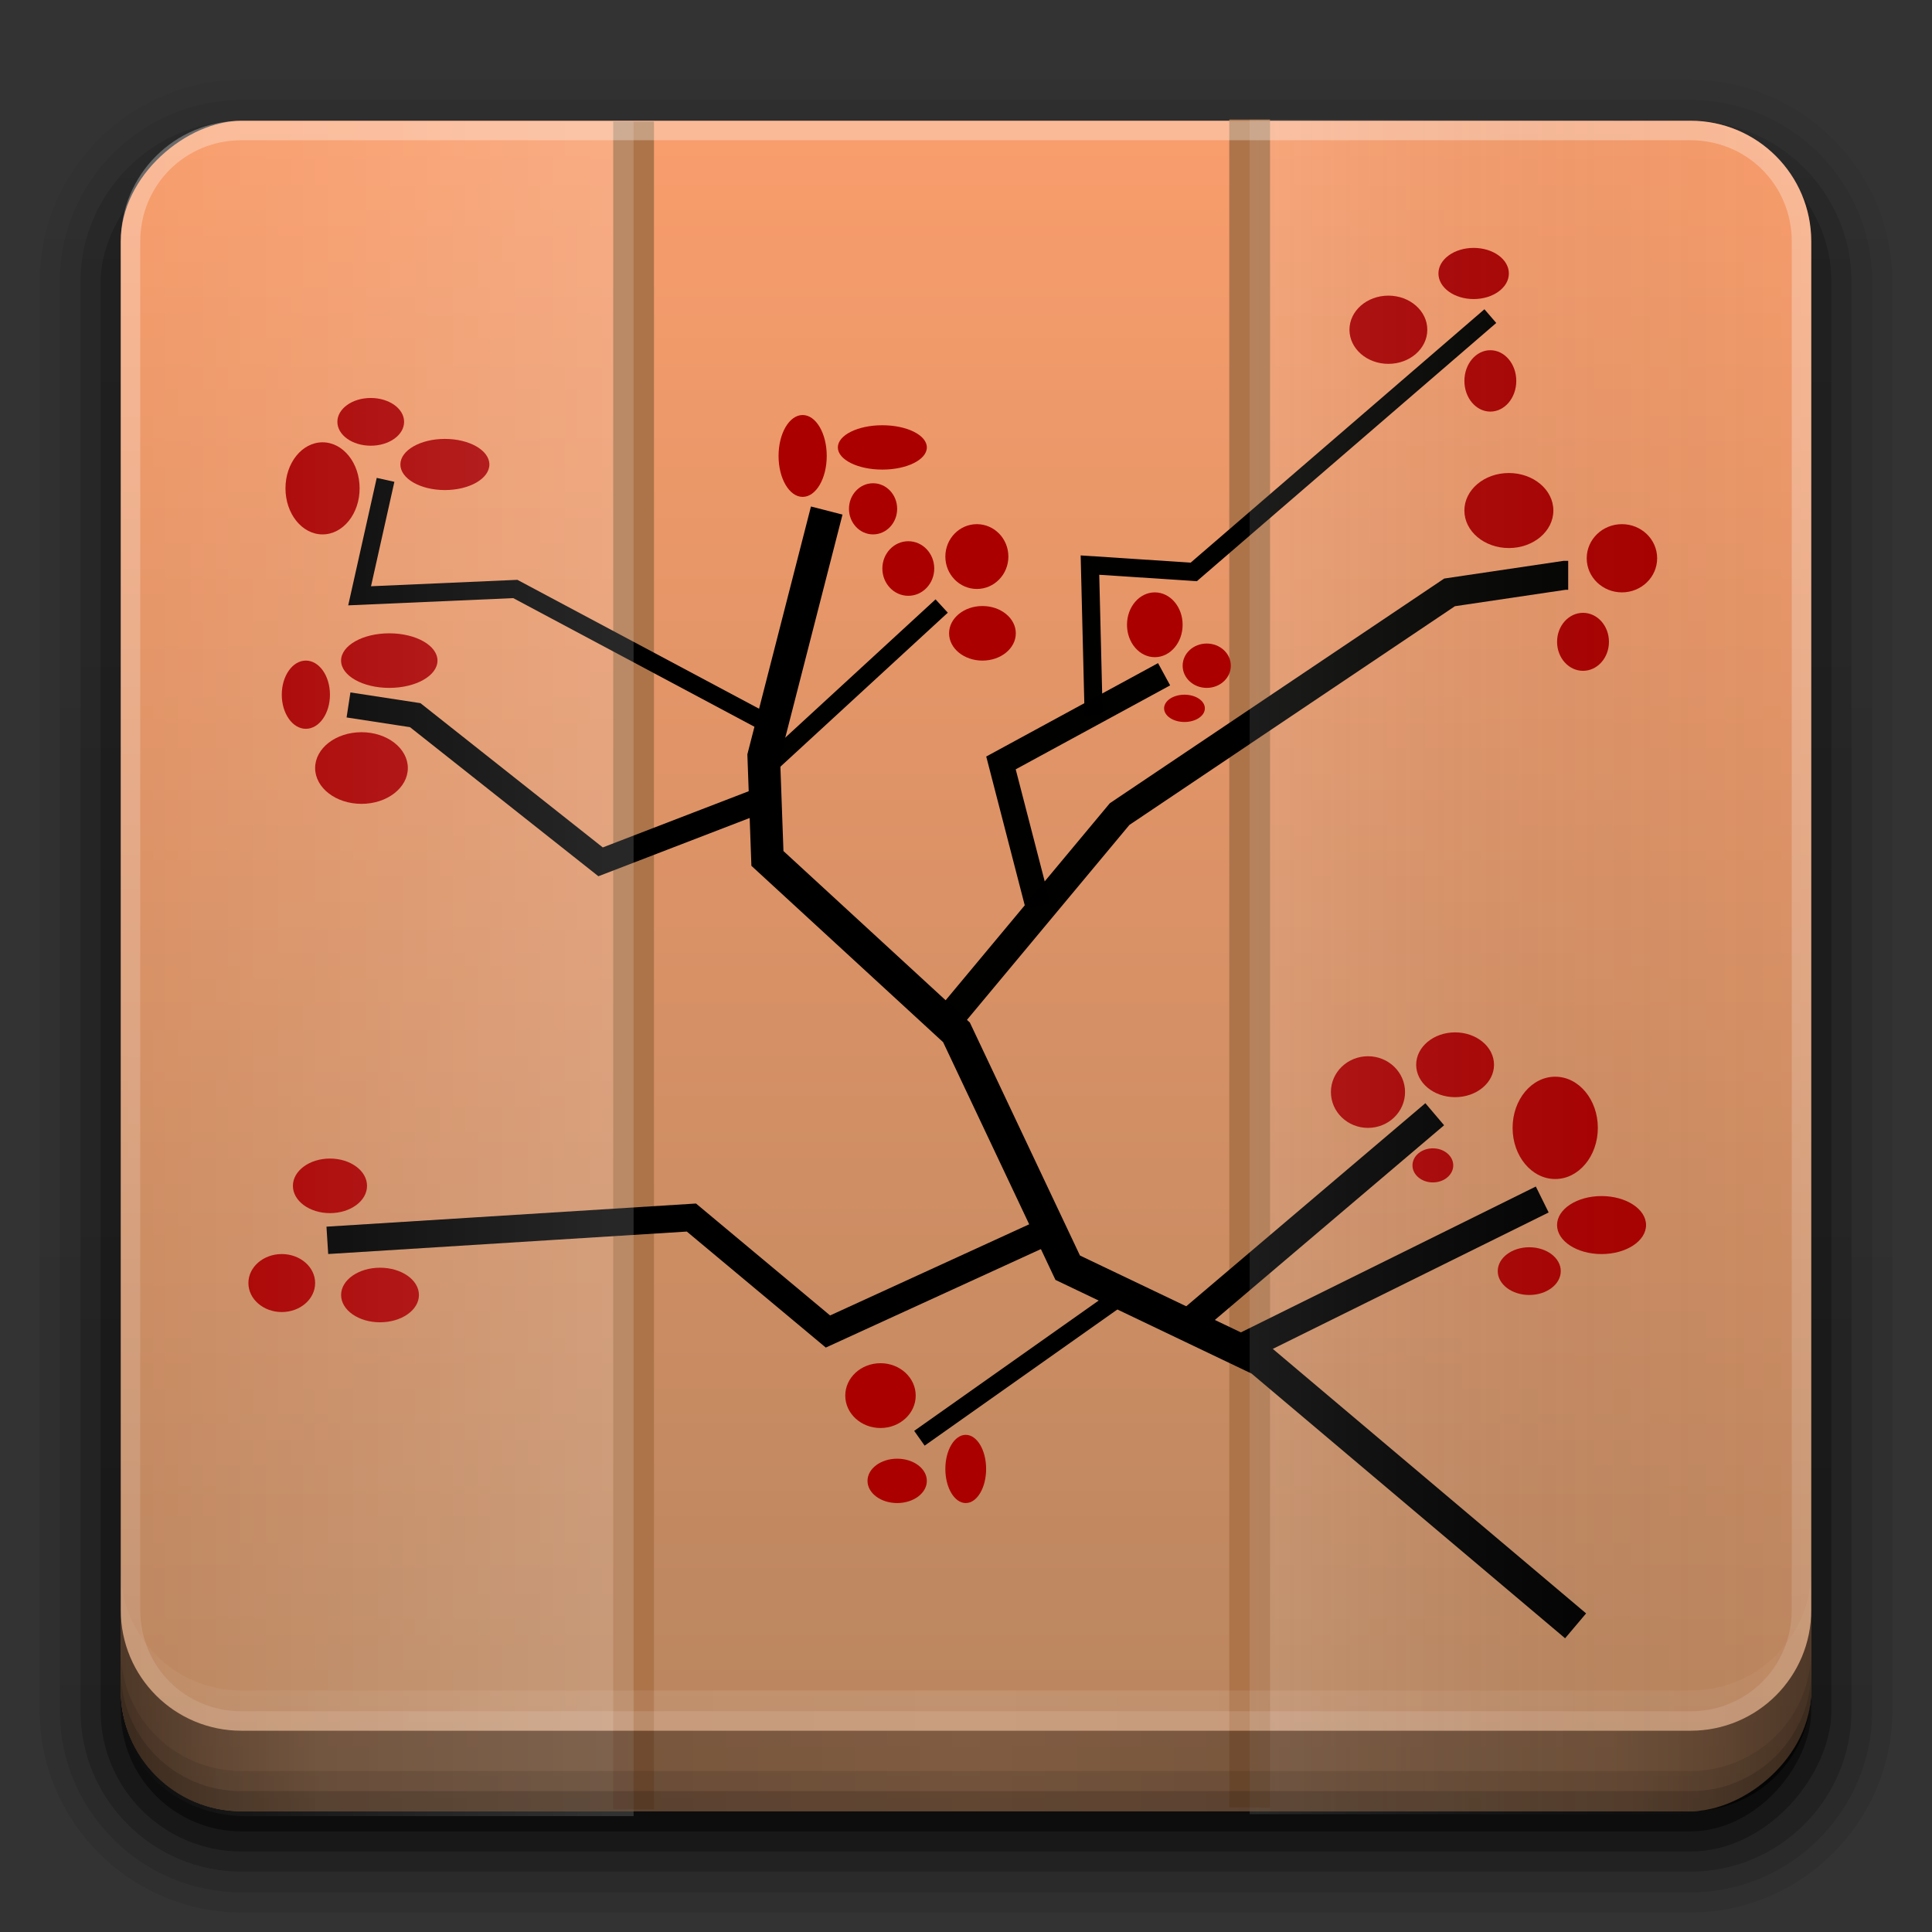 <?xml version="1.0" encoding="UTF-8" standalone="no"?>
<svg
   xmlns:dc="http://purl.org/dc/elements/1.1/"
   xmlns:cc="http://creativecommons.org/ns#"
   xmlns:rdf="http://www.w3.org/1999/02/22-rdf-syntax-ns#"
   xmlns:svg="http://www.w3.org/2000/svg"
   xmlns="http://www.w3.org/2000/svg"
   xmlns:xlink="http://www.w3.org/1999/xlink"
   xmlns:sodipodi="http://sodipodi.sourceforge.net/DTD/sodipodi-0.dtd"
   xmlns:inkscape="http://www.inkscape.org/namespaces/inkscape"
   version="1.0"
   width="96"
   height="96"
   id="svg2408"
   sodipodi:docname="byobu.svg"
   inkscape:version="0.92.2 5c3e80d, 2017-08-06">
  <rect width="100%" height="100%" fill="#333333" stroke="none"/>
  <sodipodi:namedview
     pagecolor="#ffffff"
     bordercolor="#666666"
     borderopacity="1"
     objecttolerance="10"
     gridtolerance="10"
     guidetolerance="10"
     inkscape:pageopacity="0"
     inkscape:pageshadow="2"
     inkscape:window-width="1366"
     inkscape:window-height="743"
     id="namedview102"
     showgrid="false"
     inkscape:zoom="3.4766083"
     inkscape:cx="15.516773"
     inkscape:cy="55.744295"
     inkscape:window-x="0"
     inkscape:window-y="25"
     inkscape:window-maximized="1"
     inkscape:current-layer="svg2408" />
  <defs
     id="defs2410">
    <linearGradient
       id="linearGradient4960">
      <stop
         id="stop4956"
         offset="0"
         style="stop-color:#ffffff;stop-opacity:1;" />
      <stop
         id="stop4958"
         offset="1"
         style="stop-color:#ffffff;stop-opacity:0;" />
    </linearGradient>
    <linearGradient
       id="linearGradient4952">
      <stop
         id="stop4948"
         offset="0"
         style="stop-color:#f3f3f3;stop-opacity:1" />
      <stop
         id="stop4950"
         offset="1"
         style="stop-color:#000000;stop-opacity:0;" />
    </linearGradient>
    <linearGradient
       x1="45.448"
       y1="92.54"
       x2="45.448"
       y2="7.017"
       id="ButtonShadow"
       gradientUnits="userSpaceOnUse"
       gradientTransform="scale(1.006,0.994)">
      <stop
         id="stop3750"
         style="stop-color:#000000;stop-opacity:1"
         offset="0" />
      <stop
         id="stop3752"
         style="stop-color:#000000;stop-opacity:0.588"
         offset="1" />
    </linearGradient>
    <linearGradient
       id="linearGradient3737">
      <stop
         id="stop3739"
         style="stop-color:#ffffff;stop-opacity:1"
         offset="0" />
      <stop
         id="stop3741"
         style="stop-color:#ffffff;stop-opacity:0"
         offset="1" />
    </linearGradient>
    <filter
       color-interpolation-filters="sRGB"
       id="filter3174">
      <feGaussianBlur
         id="feGaussianBlur3176"
         stdDeviation="1.71" />
    </filter>
    <linearGradient
       x1="36.357"
       y1="6"
       x2="36.357"
       y2="63.893"
       id="linearGradient3188"
       xlink:href="#linearGradient3737"
       gradientUnits="userSpaceOnUse"
       gradientTransform="translate(-13.231,3.452)" />
    <filter
       x="-0.192"
       y="-0.192"
       width="1.384"
       height="1.384"
       color-interpolation-filters="sRGB"
       id="filter3794">
      <feGaussianBlur
         id="feGaussianBlur3796"
         stdDeviation="5.28" />
    </filter>
    <linearGradient
       x1="48"
       y1="20.221"
       x2="48"
       y2="138.661"
       id="linearGradient3613"
       xlink:href="#linearGradient3737"
       gradientUnits="userSpaceOnUse" />
    <radialGradient
       cx="48"
       cy="90.172"
       r="42"
       fx="48"
       fy="90.172"
       id="radialGradient3619"
       xlink:href="#linearGradient3737"
       gradientUnits="userSpaceOnUse"
       gradientTransform="matrix(1.157,0,0,0.996,-52.71,-9.295)" />
    <clipPath
       id="clipPath3613">
      <rect
         width="84"
         height="84"
         rx="6"
         ry="6"
         x="6"
         y="6"
         id="rect3615"
         style="fill:#ffffff;fill-opacity:1;fill-rule:nonzero;stroke:none" />
    </clipPath>
    <linearGradient
       x1="45.448"
       y1="92.54"
       x2="45.448"
       y2="7.017"
       id="ButtonShadow-0"
       gradientUnits="userSpaceOnUse"
       gradientTransform="matrix(1.006,0,0,0.994,100,0)">
      <stop
         id="stop3750-8"
         style="stop-color:#000000;stop-opacity:1"
         offset="0" />
      <stop
         id="stop3752-5"
         style="stop-color:#000000;stop-opacity:0.588"
         offset="1" />
    </linearGradient>
    <linearGradient
       x1="32.251"
       y1="6.132"
       x2="32.251"
       y2="90.239"
       id="linearGradient3780"
       xlink:href="#ButtonShadow-0"
       gradientUnits="userSpaceOnUse"
       gradientTransform="matrix(1.024,0,0,1.012,-1.143,-98.071)" />
    <linearGradient
       x1="32.251"
       y1="6.132"
       x2="32.251"
       y2="90.239"
       id="linearGradient3772"
       xlink:href="#ButtonShadow-0"
       gradientUnits="userSpaceOnUse"
       gradientTransform="matrix(1.024,0,0,1.012,-1.143,-98.071)" />
    <linearGradient
       x1="32.251"
       y1="6.132"
       x2="32.251"
       y2="90.239"
       id="linearGradient3725"
       xlink:href="#ButtonShadow-0"
       gradientUnits="userSpaceOnUse"
       gradientTransform="matrix(1.024,0,0,1.012,-1.143,-98.071)" />
    <linearGradient
       x1="32.251"
       y1="6.132"
       x2="32.251"
       y2="90.239"
       id="linearGradient3721"
       xlink:href="#ButtonShadow-0"
       gradientUnits="userSpaceOnUse"
       gradientTransform="translate(0,-97)" />
    <linearGradient
       x1="32.251"
       y1="6.132"
       x2="32.251"
       y2="90.239"
       id="linearGradient3026"
       xlink:href="#ButtonShadow-0"
       gradientUnits="userSpaceOnUse"
       gradientTransform="matrix(1.024,0,0,1.012,-1.143,-98.071)" />
    <linearGradient
       x1="6"
       y1="48"
       x2="90"
       y2="48"
       id="linearGradient3849"
       xlink:href="#linearGradient3843-5"
       gradientUnits="userSpaceOnUse"
       gradientTransform="translate(-96)" />
    <linearGradient
       id="linearGradient3843-5">
      <stop
         id="stop3845-0"
         style="stop-color:#b7855f;stop-opacity:1"
         offset="0" />
      <stop
         id="stop3847-4"
         style="stop-color:#f99d6c;stop-opacity:1"
         offset="1" />
    </linearGradient>
    <linearGradient
       x1="36.357"
       y1="6"
       x2="36.357"
       y2="63.893"
       id="linearGradient3188-6"
       xlink:href="#linearGradient3737"
       gradientUnits="userSpaceOnUse"
       gradientTransform="translate(-55.335,-37.688)" />
    <radialGradient
       cx="48"
       cy="90.172"
       r="42"
       fx="48"
       fy="90.172"
       id="radialGradient3619-1"
       xlink:href="#linearGradient3737"
       gradientUnits="userSpaceOnUse"
       gradientTransform="matrix(1.157,0,0,0.996,-7.551,0.197)" />
    <linearGradient
       gradientUnits="userSpaceOnUse"
       y2="48.044"
       x2="89.925"
       y1="48.044"
       x1="62.094"
       id="linearGradient4954"
       xlink:href="#linearGradient4952" />
    <linearGradient
       gradientUnits="userSpaceOnUse"
       y2="47.531"
       x2="6.059"
       y1="47.531"
       x1="30.093"
       id="linearGradient4962"
       xlink:href="#linearGradient4960" />
    <linearGradient
       id="linearGradient4390"
       x1="48"
       x2="48"
       y1="88"
       y2="-40"
       gradientTransform="matrix(1,0,0,-1,0,92)"
       gradientUnits="userSpaceOnUse"
       xlink:href="#linearGradient4960" />
    <linearGradient
       id="linearGradient4429"
       x1="48"
       x2="112.12"
       y1="82"
       y2="82.455"
       gradientUnits="userSpaceOnUse"
       spreadMethod="reflect"
       xlink:href="#linearGradient4960" />
    <linearGradient
       id="linearGradient3228"
       x1="90"
       x2="48"
       y1="88"
       y2="88"
       gradientUnits="userSpaceOnUse"
       spreadMethod="reflect">
      <stop
         id="stop3894"
         stop-opacity=".588"
         offset="0" />
      <stop
         id="stop3896"
         stop-opacity=".471"
         offset=".118" />
      <stop
         id="stop3898"
         stop-opacity=".392"
         offset=".238" />
      <stop
         id="stop3900"
         stop-opacity=".314"
         offset="1" />
    </linearGradient>
  </defs>
  <g
     id="layer2"
     style="display:none">
    <rect
       width="86"
       height="85"
       rx="6"
       ry="6"
       x="5"
       y="7"
       id="rect3745"
       style="opacity:0.9;fill:url(#ButtonShadow);fill-opacity:1;fill-rule:nonzero;stroke:none;filter:url(#filter3174)" />
  </g>
  <g
     id="layer3">
    <path
       d="m 12,-95.031 c -5.511,0 -10.031,4.52 -10.031,10.031 l 0,71 c 0,5.511 4.52,10.031 10.031,10.031 l 72,0 c 5.511,0 10.031,-4.52 10.031,-10.031 l 0,-71 c 0,-5.511 -4.52,-10.031 -10.031,-10.031 l -72,0 z"
       transform="scale(1,-1)"
       id="path3786"
       style="opacity:0.08;fill:url(#linearGradient3026);fill-opacity:1;fill-rule:nonzero;stroke:none;display:inline" />
    <path
       d="m 12,-94.031 c -4.972,0 -9.031,4.06 -9.031,9.031 l 0,71 c 0,4.972 4.06,9.031 9.031,9.031 l 72,0 c 4.972,0 9.031,-4.06 9.031,-9.031 l 0,-71 c 0,-4.972 -4.06,-9.031 -9.031,-9.031 l -72,0 z"
       transform="scale(1,-1)"
       id="path3778"
       style="opacity:0.1;fill:url(#linearGradient3780);fill-opacity:1;fill-rule:nonzero;stroke:none;display:inline" />
    <path
       d="m 12,-93 c -4.409,0 -8,3.591 -8,8 l 0,71 c 0,4.409 3.591,8 8,8 l 72,0 c 4.409,0 8,-3.591 8,-8 l 0,-71 c 0,-4.409 -3.591,-8 -8,-8 l -72,0 z"
       transform="scale(1,-1)"
       id="path3770"
       style="opacity:0.2;fill:url(#linearGradient3772);fill-opacity:1;fill-rule:nonzero;stroke:none;display:inline" />
    <rect
       width="86"
       height="85"
       rx="7"
       ry="7"
       x="5"
       y="-92"
       transform="scale(1,-1)"
       id="rect3723"
       style="opacity:0.3;fill:url(#linearGradient3725);fill-opacity:1;fill-rule:nonzero;stroke:none;display:inline" />
    <rect
       width="84"
       height="84"
       rx="6"
       ry="6"
       x="6"
       y="-91"
       transform="scale(1,-1)"
       id="rect3716"
       style="opacity:0.45;fill:url(#linearGradient3721);fill-opacity:1;fill-rule:nonzero;stroke:none;display:inline" />
  </g>
  <rect
     style="fill:url(#linearGradient3849);fill-opacity:1;fill-rule:nonzero;stroke:none"
     id="rect2419"
     transform="rotate(-90)"
     y="6"
     x="-90"
     ry="6"
     rx="6"
     height="84"
     width="84" />
  <path
     inkscape:connector-curvature="0"
     style="fill:none;stroke:#ad744a;stroke-width:2.025;stroke-linecap:butt;stroke-linejoin:miter;stroke-miterlimit:4;stroke-dasharray:none;stroke-opacity:1"
     d="M 31.483,6.039 31.483,89.902 v 0"
     id="path4652" />
  <path
     inkscape:connector-curvature="0"
     style="fill:none;stroke:#ad744a;stroke-width:2.025;stroke-linecap:butt;stroke-linejoin:miter;stroke-miterlimit:4;stroke-dasharray:none;stroke-opacity:1"
     d="m 62.094,5.942 2.4e-4,83.863 v 0"
     id="path4652-3" />
  <g
     id="g1040"
     transform="translate(0,-2)">
    <path
       id="path6195"
       d="m 78.291,82.787 -15.658,-13.219 -9.579,-4.576 -5.526,-11.694 -9.395,-8.643 -0.184,-5.084 3.131,-12.202"
       style="fill:none;stroke:#000000;stroke-width:1.618;stroke-linecap:butt;stroke-linejoin:miter;stroke-miterlimit:4;stroke-dasharray:none;stroke-opacity:1"
       inkscape:connector-curvature="0" />
    <path
       id="path6197"
       d="m 61.896,68.89 14.737,-7.288"
       style="fill:none;stroke:#000000;stroke-width:1.438;stroke-linecap:butt;stroke-linejoin:miter;stroke-miterlimit:4;stroke-dasharray:none;stroke-opacity:1"
       inkscape:connector-curvature="0" />
    <path
       id="path6199"
       d="m 59.317,67.534 11.974,-10.169"
       style="fill:none;stroke:#000000;stroke-width:1.438;stroke-linecap:butt;stroke-linejoin:miter;stroke-miterlimit:4;stroke-dasharray:none;stroke-opacity:1"
       inkscape:connector-curvature="0" />
    <path
       id="path6201"
       d="m 56.001,66.178 -10.316,7.288"
       style="fill:none;stroke:#000000;stroke-width:0.899;stroke-linecap:butt;stroke-linejoin:miter;stroke-miterlimit:4;stroke-dasharray:none;stroke-opacity:1"
       inkscape:connector-curvature="0" />
    <path
       id="path6203"
       d="m 52.447,62.985 -11.307,5.177 -6.784,-5.663 -18.091,1.133"
       style="fill:none;stroke:#000000;stroke-width:1.362;stroke-linecap:butt;stroke-linejoin:miter;stroke-miterlimit:4;stroke-dasharray:none;stroke-opacity:1"
       inkscape:connector-curvature="0" />
    <path
       id="path6205"
       d="m 47.159,52.62 8.474,-10.169 16.395,-11.016 5.711,-0.847 h 0.184"
       style="fill:none;stroke:#000000;stroke-width:1.438;stroke-linecap:butt;stroke-linejoin:miter;stroke-miterlimit:4;stroke-dasharray:none;stroke-opacity:0.996"
       inkscape:connector-curvature="0" />
    <path
       id="path6207"
       d="m 51.58,47.027 -1.842,-7.118 8.105,-4.406"
       style="fill:none;stroke:#000000;stroke-width:1.258;stroke-linecap:butt;stroke-linejoin:miter;stroke-miterlimit:4;stroke-dasharray:none;stroke-opacity:0.996"
       inkscape:connector-curvature="0" />
    <path
       id="path6209"
       d="m 54.343,37.536 -0.184,-7.457 5.158,0.339 14.737,-12.711"
       style="fill:none;stroke:#000000;stroke-width:0.899;stroke-linecap:butt;stroke-linejoin:miter;stroke-miterlimit:4;stroke-dasharray:none;stroke-opacity:0.996"
       inkscape:connector-curvature="0" />
    <path
       id="path6211"
       d="m 37.949,40.248 8.842,-8.135"
       style="fill:none;stroke:#000000;stroke-width:0.899;stroke-linecap:butt;stroke-linejoin:miter;stroke-miterlimit:4;stroke-dasharray:none;stroke-opacity:0.996"
       inkscape:connector-curvature="0" />
    <path
       id="path6213"
       d="m 37.764,41.773 -7.921,3.051 -9.21,-7.288 -3.316,-0.508"
       style="fill:none;stroke:#000000;stroke-width:1.258;stroke-linecap:butt;stroke-linejoin:miter;stroke-miterlimit:4;stroke-dasharray:none;stroke-opacity:1"
       inkscape:connector-curvature="0" />
    <path
       id="path6215"
       d="m 38.317,38.045 -12.711,-6.779 -7.737,0.339 1.289,-5.762"
       style="fill:none;stroke:#000000;stroke-width:0.899;stroke-linecap:butt;stroke-linejoin:miter;stroke-miterlimit:4;stroke-dasharray:none;stroke-opacity:1"
       inkscape:connector-curvature="0" />
    <ellipse
       id="path6251"
       style="fill:#aa0000;fill-opacity:1;fill-rule:nonzero;stroke:none;stroke-width:0.18"
       cx="80.593"
       cy="29.74"
       rx="1.75"
       ry="1.695" />
    <ellipse
       id="path6253"
       style="fill:#aa0000;fill-opacity:1;fill-rule:nonzero;stroke:none;stroke-width:0.18"
       cx="78.659"
       cy="33.892"
       rx="1.289"
       ry="1.441" />
    <ellipse
       id="path6255"
       style="fill:#aa0000;fill-opacity:1;fill-rule:nonzero;stroke:none;stroke-width:0.18"
       cx="74.975"
       cy="27.368"
       rx="2.211"
       ry="1.864" />
    <ellipse
       id="path6257"
       style="fill:#aa0000;fill-opacity:1;fill-rule:nonzero;stroke:none;stroke-width:0.18"
       cx="74.054"
       cy="20.927"
       rx="1.289"
       ry="1.525" />
    <ellipse
       id="path6259"
       style="fill:#aa0000;fill-opacity:1;fill-rule:nonzero;stroke:none;stroke-width:0.18"
       cx="68.988"
       cy="18.385"
       rx="1.934"
       ry="1.695" />
    <ellipse
       id="path6261"
       style="fill:#aa0000;fill-opacity:1;fill-rule:nonzero;stroke:none;stroke-width:0.18"
       cx="71.198"
       cy="59.907"
       rx="1.013"
       ry="0.847" />
    <ellipse
       id="path6263"
       style="fill:#aa0000;fill-opacity:1;fill-rule:nonzero;stroke:none;stroke-width:0.18"
       cx="72.303"
       cy="54.908"
       rx="1.934"
       ry="1.61" />
    <ellipse
       id="path6265"
       style="fill:#aa0000;fill-opacity:1;fill-rule:nonzero;stroke:none;stroke-width:0.18"
       cx="67.974"
       cy="56.264"
       rx="1.842"
       ry="1.78" />
    <ellipse
       id="path6267"
       style="fill:#aa0000;fill-opacity:1;fill-rule:nonzero;stroke:none;stroke-width:0.18"
       cx="79.58"
       cy="62.873"
       rx="2.211"
       ry="1.441" />
    <ellipse
       id="path6269"
       style="fill:#aa0000;fill-opacity:1;fill-rule:nonzero;stroke:none;stroke-width:0.18"
       cx="58.856"
       cy="37.197"
       rx="1.013"
       ry="0.678" />
    <ellipse
       id="path6271"
       style="fill:#aa0000;fill-opacity:1;fill-rule:nonzero;stroke:none;stroke-width:0.18"
       cx="75.988"
       cy="65.161"
       rx="1.566"
       ry="1.186" />
    <ellipse
       id="path6273"
       style="fill:#aa0000;fill-opacity:1;fill-rule:nonzero;stroke:none;stroke-width:0.18"
       cx="43.751"
       cy="71.347"
       rx="1.75"
       ry="1.61" />
    <ellipse
       id="path6275"
       style="fill:#aa0000;fill-opacity:1;fill-rule:nonzero;stroke:none;stroke-width:0.18"
       cx="47.987"
       cy="74.991"
       rx="1.013"
       ry="1.695" />
    <ellipse
       id="path6277"
       style="fill:#aa0000;fill-opacity:1;fill-rule:nonzero;stroke:none;stroke-width:0.18"
       cx="73.225"
       cy="15.589"
       rx="1.75"
       ry="1.271" />
    <ellipse
       id="path6279"
       style="fill:#aa0000;fill-opacity:1;fill-rule:nonzero;stroke:none;stroke-width:0.18"
       cx="48.54"
       cy="29.655"
       rx="1.566"
       ry="1.61" />
    <ellipse
       id="path6281"
       style="fill:#aa0000;fill-opacity:1;fill-rule:nonzero;stroke:none;stroke-width:0.18"
       cx="57.382"
       cy="33.045"
       rx="1.382"
       ry="1.61" />
    <ellipse
       id="path6283"
       style="fill:#aa0000;fill-opacity:1;fill-rule:nonzero;stroke:none;stroke-width:0.18"
       cx="48.817"
       cy="33.469"
       rx="1.658"
       ry="1.356" />
    <ellipse
       id="path6287"
       style="fill:#aa0000;fill-opacity:1;fill-rule:nonzero;stroke:none;stroke-width:0.139"
       cx="39.883"
       cy="24.656"
       rx="1.197"
       ry="2.034" />
    <ellipse
       id="path6289"
       style="fill:#aa0000;fill-opacity:1;fill-rule:nonzero;stroke:none;stroke-width:0.18"
       cx="16.027"
       cy="26.266"
       rx="1.842"
       ry="2.288" />
    <ellipse
       id="path6291"
       style="fill:#aa0000;fill-opacity:1;fill-rule:nonzero;stroke:none;stroke-width:0.134"
       cx="19.343"
       cy="34.825"
       rx="2.395"
       ry="1.356" />
    <ellipse
       id="path6293"
       style="fill:#aa0000;fill-opacity:1;fill-rule:nonzero;stroke:none;stroke-width:0.18"
       cx="17.962"
       cy="40.163"
       rx="2.303"
       ry="1.78" />
    <ellipse
       id="path6295"
       style="fill:#aa0000;fill-opacity:1;fill-rule:nonzero;stroke:none;stroke-width:0.18"
       cx="18.422"
       cy="22.961"
       rx="1.658"
       ry="1.186" />
    <ellipse
       id="path6297"
       style="fill:#aa0000;fill-opacity:1;fill-rule:nonzero;stroke:none;stroke-width:0.18"
       cx="15.198"
       cy="36.519"
       rx="1.197"
       ry="1.695" />
    <ellipse
       id="path6299"
       style="fill:#aa0000;fill-opacity:1;fill-rule:nonzero;stroke:none;stroke-width:0.18"
       cx="59.962"
       cy="35.079"
       rx="1.197"
       ry="1.102" />
    <ellipse
       id="path6311"
       style="fill:#aa0000;fill-opacity:1;fill-rule:nonzero;stroke:none;stroke-width:0.18"
       cx="14.001"
       cy="65.754"
       rx="1.658"
       ry="1.441" />
    <ellipse
       id="path6313"
       style="fill:#aa0000;fill-opacity:1;fill-rule:nonzero;stroke:none;stroke-width:0.103"
       cx="18.883"
       cy="66.348"
       rx="1.934"
       ry="1.356" />
    <ellipse
       id="path6315"
       style="fill:#aa0000;fill-opacity:1;fill-rule:nonzero;stroke:none;stroke-width:0.18"
       cx="16.396"
       cy="60.924"
       rx="1.842"
       ry="1.356" />
    <ellipse
       id="path6317"
       style="fill:#aa0000;fill-opacity:1;fill-rule:nonzero;stroke:none;stroke-width:0.18"
       cx="43.382"
       cy="27.283"
       rx="1.197"
       ry="1.271" />
    <ellipse
       id="path6323"
       style="fill:#aa0000;fill-opacity:1;fill-rule:nonzero;stroke:none;stroke-width:0.173"
       cx="43.843"
       cy="24.232"
       rx="2.211"
       ry="1.102" />
    <ellipse
       id="path6325"
       style="fill:#aa0000;fill-opacity:1;fill-rule:nonzero;stroke:none;stroke-width:0.18"
       cx="45.133"
       cy="30.249"
       rx="1.289"
       ry="1.356" />
    <ellipse
       id="path6327"
       style="fill:#aa0000;fill-opacity:1;fill-rule:nonzero;stroke:none;stroke-width:0.18"
       cx="77.278"
       cy="58.043"
       rx="2.118"
       ry="2.542" />
    <ellipse
       id="path6329"
       style="fill:#aa0000;fill-opacity:1;fill-rule:nonzero;stroke:none;stroke-width:0.18"
       cx="22.106"
       cy="25.08"
       rx="2.211"
       ry="1.271" />
    <ellipse
       id="path6331"
       style="fill:#aa0000;fill-opacity:1;fill-rule:nonzero;stroke:none;stroke-width:0.18"
       cx="44.58"
       cy="75.584"
       rx="1.474"
       ry="1.102" />
  </g>
  <path
     id="rect2419-7"
     d="m 5.89,84.242 v -72.203 c 0,-3.324 2.81,-6 6.3,-6 H 31.483 V 90.242 H 12.19 c -3.49,0 -6.3,-2.676 -6.3,-6 z"
     style="opacity:0.152;fill:url(#linearGradient4962);fill-opacity:1;fill-rule:nonzero;stroke:none;stroke-width:1.025" />
  <path
     id="rect2419-7-5"
     d="m 89.925,84.146 v -72.203 c 0,-3.324 -3.056,-6 -6.851,-6 H 62.094 v 84.203 h 20.979 c 3.796,0 6.851,-2.676 6.851,-6 z"
     style="opacity:0.117;fill:url(#linearGradient4954);fill-opacity:1;fill-rule:nonzero;stroke:none;stroke-width:1.069" />
  <g
     id="g873">
    <path
       id="rect4377"
       d="M 12,86 C 8.676,86 6,83.324 6,80 V 12 C 6,8.676 8.676,6 12,6 h 72 c 3.324,0 6,2.676 6,6 v 68 c 0,3.324 -2.676,6 -6,6 z m 0,-0.969 h 72 c 2.805,0 5.031,-2.226 5.031,-5.031 v -68 c 0,-2.805 -2.226,-5.031 -5.031,-5.031 h -72 c -2.805,0 -5.031,2.226 -5.031,5.031 v 68 c 0,2.805 2.226,5.031 5.031,5.031 z"
       style="opacity:0.3;fill:url(#linearGradient4390)"
       inkscape:connector-curvature="0" />
    <path
       id="rect4414"
       d="m 6,78 v 2 c 0,3.324 2.676,6 6,6 h 72 c 3.324,0 6,-2.676 6,-6 v -2 c 0,3.324 -2.676,6 -6,6 H 12 C 8.676,84 6,81.324 6,78 Z"
       style="opacity:0.1;fill:url(#linearGradient4429)"
       inkscape:connector-curvature="0" />
    <g
       id="layer4">
      <path
         style="fill:url(#linearGradient3228)"
         inkscape:connector-curvature="0"
         d="m 6,80 v 4 c 0,3.324 2.676,6 6,6 h 72 c 3.324,0 6,-2.676 6,-6 v -4 c 0,3.324 -2.676,6 -6,6 H 12 C 8.676,86 6,83.324 6,80 Z"
         id="path3888" />
      <path
         style="color:#000000;opacity:0.1"
         inkscape:connector-curvature="0"
         d="m 6,82 v 2 c 0,3.324 2.676,6 6,6 h 72 c 3.324,0 6,-2.676 6,-6 v -2 c 0,3.324 -2.676,6 -6,6 H 12 C 8.676,88 6,85.324 6,82 Z"
         id="rect4345" />
      <path
         style="color:#000000;opacity:0.15"
         inkscape:connector-curvature="0"
         d="m 6,83 v 1 c 0,3.324 2.676,6 6,6 h 72 c 3.324,0 6,-2.676 6,-6 v -1 c 0,3.324 -2.676,6 -6,6 H 12 C 8.676,89 6,86.324 6,83 Z"
         id="rect4336" />
    </g>
  </g>
</svg>
